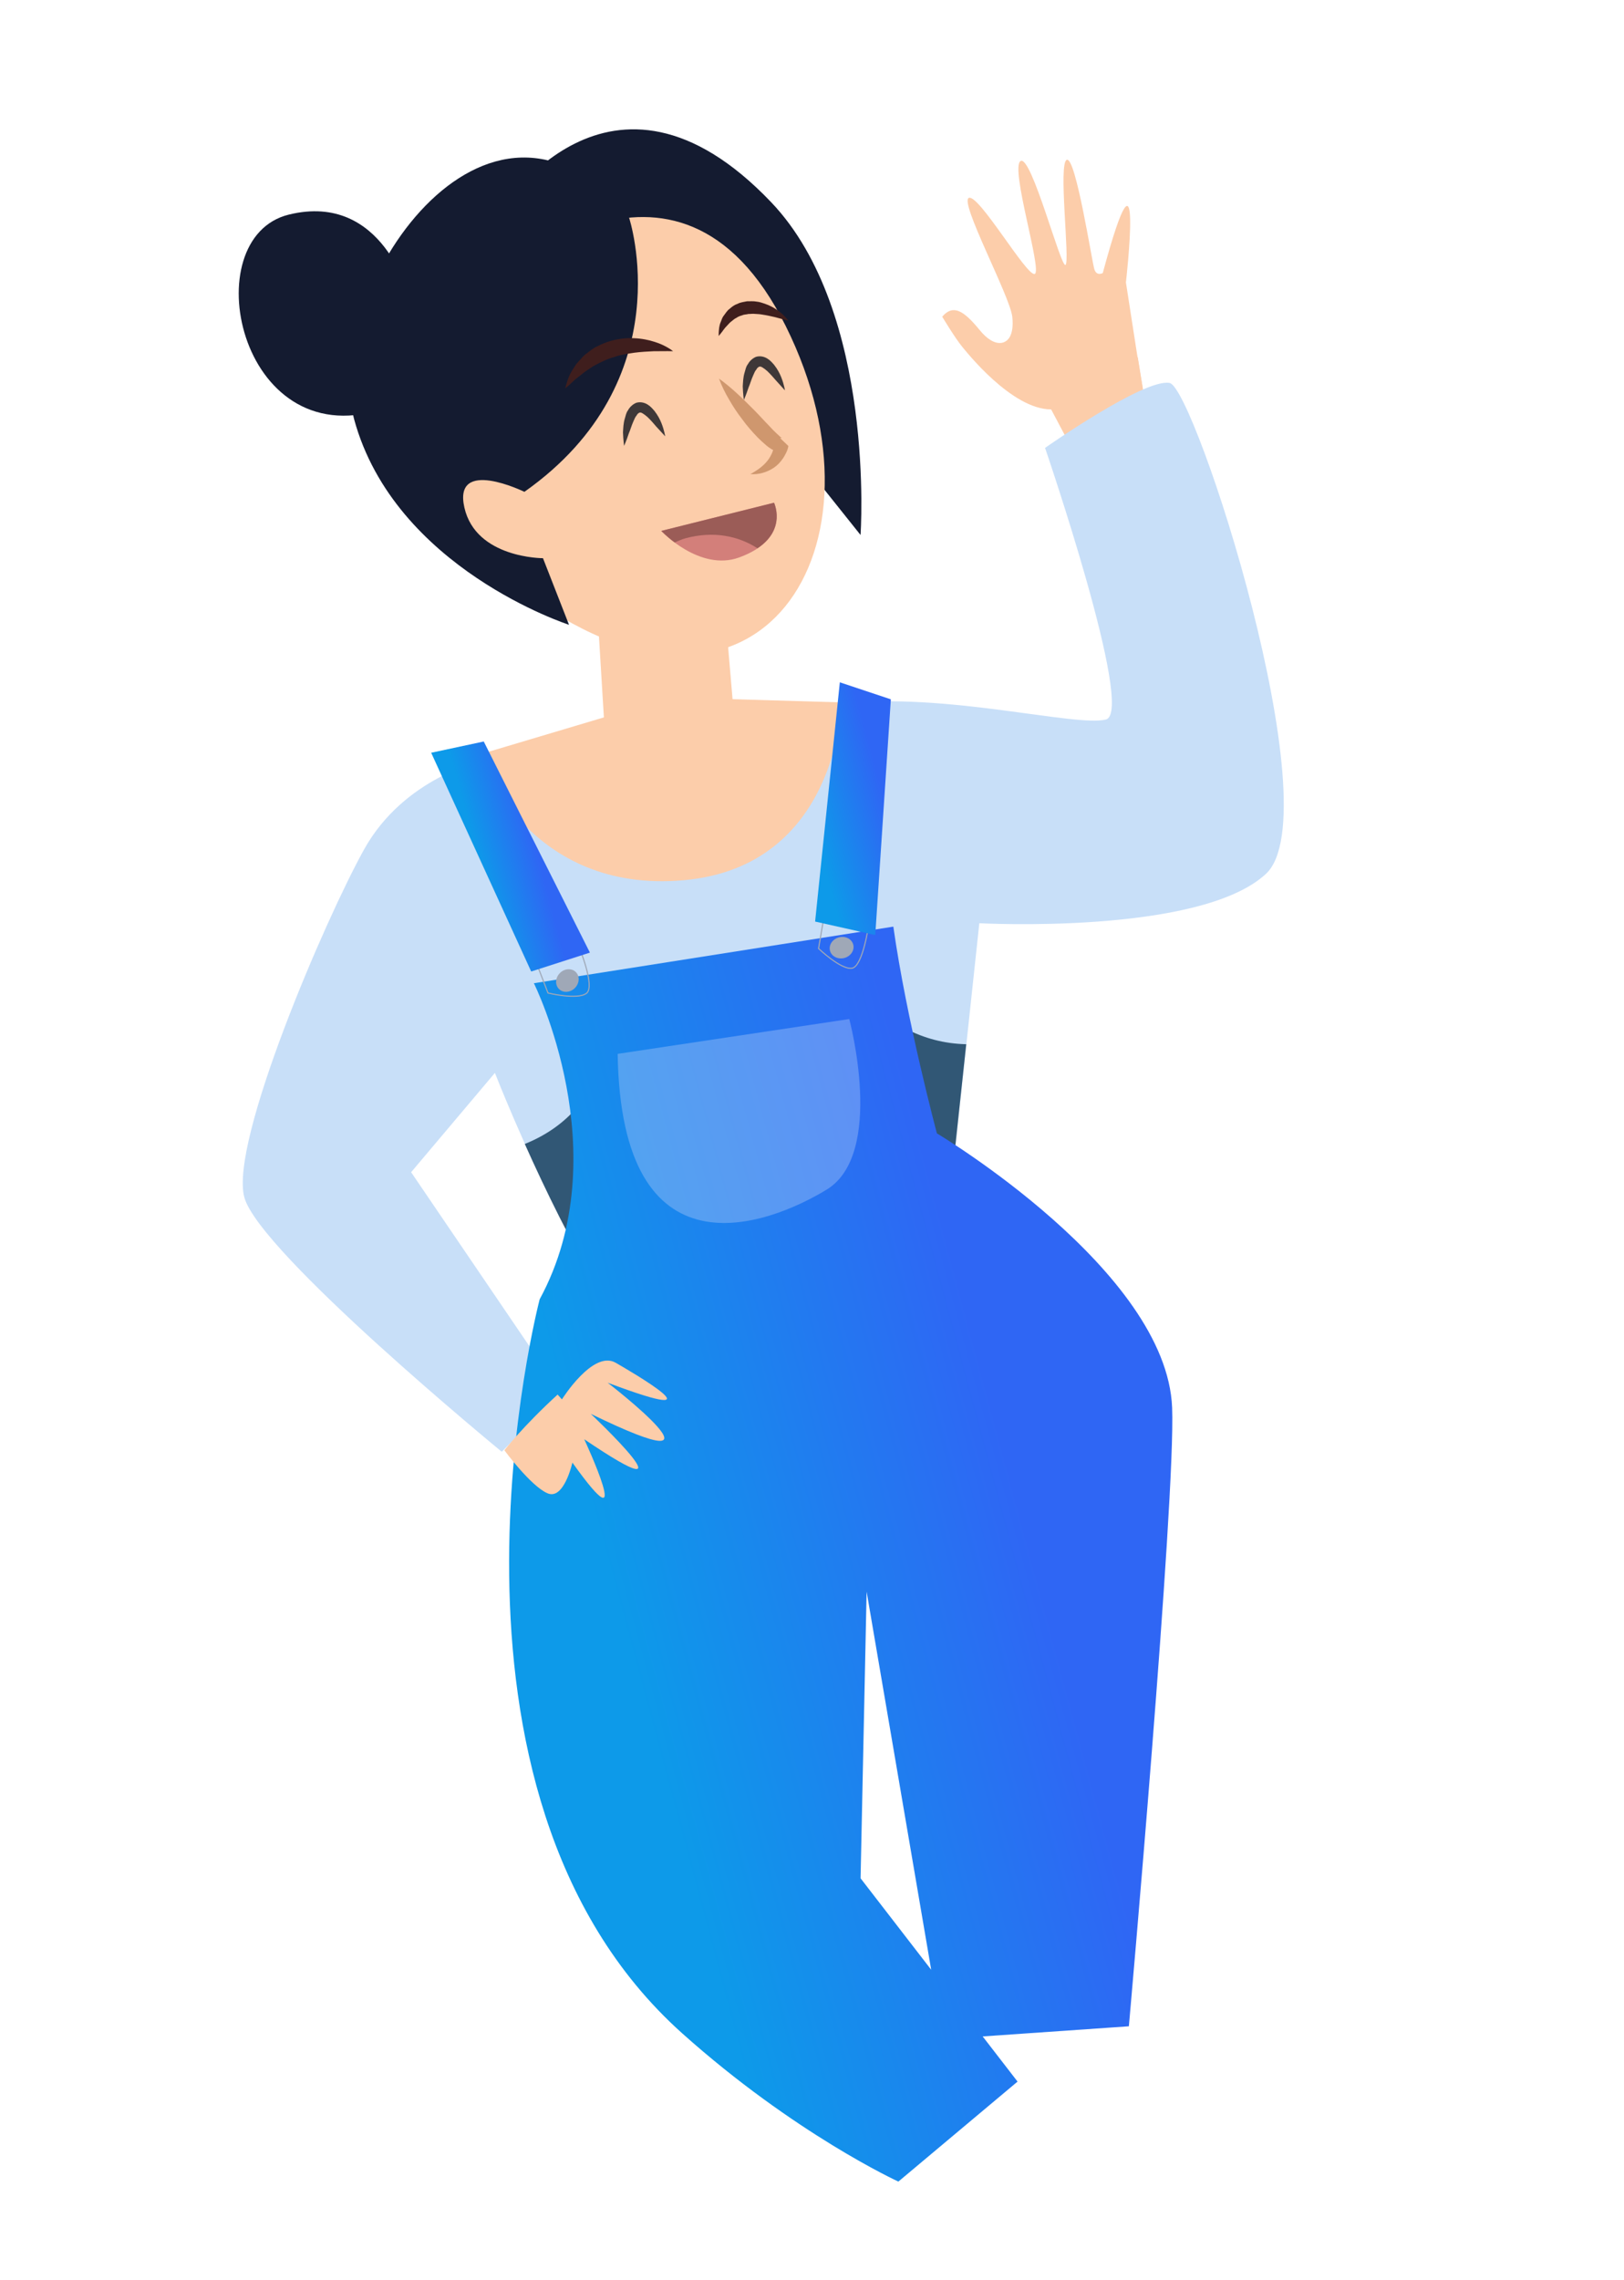 <svg width="674" height="946" viewBox="0 0 674 946" fill="none" xmlns="http://www.w3.org/2000/svg">
<path d="M169.949 123.595C169.949 123.595 159.283 79.399 119.908 89.034C80.594 98.653 98.947 188.366 157.943 170.009C217.029 151.498 169.949 123.595 169.949 123.595Z" fill="#141B30"/>
<path d="M476.554 176.653C476.554 176.653 475.221 166.554 471.785 146.169L467.285 117.182C467.285 117.182 475.148 48.481 457.68 113.286C457.68 113.286 455.132 114.753 454.193 111.737C453.193 108.737 446.554 65.423 442.802 66.297C439.05 67.172 444.142 108.614 442.204 109.917C440.266 111.221 428.1 64.355 423.594 66.804C419.026 69.27 432.741 112.649 429.42 113.669C426.115 114.751 406.402 80.691 402.138 82.095C397.935 83.483 419.098 122.709 420.117 131.389C421.07 139.826 417.531 141.493 417.531 141.493C417.531 141.493 413.306 145.239 406.473 136.81C399.672 128.502 395.424 126.308 391.039 131.404C391.039 131.404 396.348 140.242 399.255 143.776C400.896 145.754 419.846 169.889 436.245 169.874L447.314 190.696L476.554 176.653Z" fill="#FCCDAA"/>
<path d="M472.195 148.219C475.361 167.107 476.609 176.641 476.609 176.641L447.446 190.729L439.128 175.051C450.471 166.653 461.484 157.755 472.195 148.219Z" fill="#FCCDAA"/>
<path d="M299.326 234.993L305.409 306.231L251.878 318.156L244.159 191.545L299.326 234.993Z" fill="#FCCDAA"/>
<path d="M207.465 87.99C207.465 87.99 252.992 13.511 320.097 83.952C363.648 129.662 357.147 221.982 357.147 221.982L300.773 151.345C300.773 151.345 255.612 143.775 207.465 87.99Z" fill="#141B30"/>
<path d="M202.987 119.384C202.987 119.384 280.62 43.752 326.154 135.396C372.1 227.845 314.699 315.57 220.26 247.748C134.656 186.315 149.644 135.18 202.987 119.384Z" fill="#FCCDAA"/>
<path d="M261.071 90.29C261.071 90.29 283.488 157.609 217.645 204.072C217.645 204.072 187.94 189.551 192.735 210.616C197.53 231.682 225.351 231.612 225.351 231.612L236.152 259.238C236.152 259.238 163.838 235.939 146.962 173.932C132.732 121.803 202.259 17.627 261.071 90.29Z" fill="#141B30"/>
<path d="M297.054 289.907L357.92 291.7L360.775 292.112C360.775 292.112 369.749 366.823 288.981 370.754C208.213 374.685 182.072 318.102 182.072 318.102L255.601 296.178L297.054 289.907Z" fill="#FCCDAA"/>
<path d="M298.391 157.08C299.545 160.169 300.988 163.115 302.642 165.874C304.236 168.649 306.012 171.376 307.999 173.915C309.881 176.547 312.035 178.977 314.311 181.373C315.48 182.563 316.693 183.676 318.044 184.817C318.728 185.418 319.44 185.88 320.307 186.432C321.263 186.83 321.768 187.74 324.692 187.675L321.268 184.41C321.284 184.471 321.26 184.87 321.204 185.146L321.05 186.037C320.893 186.668 320.718 187.237 320.483 187.823C319.952 189.011 319.343 190.154 318.458 191.241C316.749 193.398 314.283 195.17 311.43 196.718C314.635 196.971 318.066 196.117 321.064 194.137C322.563 193.147 323.843 191.824 324.874 190.306C325.397 189.578 325.827 188.744 326.258 187.909C326.464 187.462 326.671 187.014 326.817 186.583C326.947 186.091 327.109 185.721 327.189 185.046L323.766 181.78C325.128 181.742 324.131 181.683 323.818 181.244L322.34 179.875C321.298 178.913 320.223 177.828 319.193 176.666C317.043 174.498 314.967 172.113 312.74 169.9C308.27 165.412 303.739 160.94 298.391 157.08Z" fill="#CF976E"/>
<path d="M279.319 145.721C279.319 145.721 276.677 143.423 271.751 141.867C269.319 141.081 266.337 140.442 263.105 140.328C259.855 140.153 256.31 140.58 252.867 141.633C251.176 142.152 249.534 142.853 247.925 143.677C246.283 144.378 244.955 145.518 243.655 146.52C242.261 147.416 241.242 148.735 240.235 149.854C239.151 150.929 238.436 152.166 237.75 153.265C236.301 155.418 235.617 157.496 235.212 158.912C234.746 160.344 234.576 161.174 234.576 161.174C234.576 161.174 235.271 160.595 236.327 159.659C236.855 159.19 237.472 158.568 238.211 157.912C238.873 157.212 239.828 156.629 240.734 155.864C241.656 155.159 242.546 154.333 243.667 153.64C244.789 152.947 245.8 152.088 247.076 151.485C248.275 150.837 249.535 150.172 250.827 149.63C252.104 149.027 253.473 148.529 254.876 148.153C257.615 147.158 260.518 146.772 263.344 146.342C266.124 145.989 268.833 145.851 271.219 145.735C275.904 145.656 279.319 145.721 279.319 145.721Z" fill="#3F1E1D"/>
<path d="M327.157 133.033C327.157 133.033 325.821 130.973 322.907 128.879C321.45 127.831 319.595 126.76 317.439 126.031C316.361 125.666 315.205 125.257 313.933 125.14C312.688 124.886 311.358 125.046 310.041 125.007C308.744 125.289 307.337 125.404 306.139 126.052C304.813 126.473 303.786 127.271 302.835 128.114C301.791 128.851 301.166 129.933 300.537 130.756C299.786 131.61 299.526 132.595 299.174 133.474C298.391 135.186 298.417 136.748 298.297 137.76C298.253 138.818 298.278 139.399 298.278 139.399C298.278 139.399 298.684 138.964 299.313 138.142C299.959 137.38 300.673 136.143 301.819 135.052C302.391 134.507 302.854 133.795 303.581 133.338C304.231 132.837 304.849 132.214 305.67 131.864C306.381 131.346 307.157 131.073 308.011 130.844C308.754 130.449 309.751 130.509 310.604 130.28C311.523 130.295 312.454 130.111 313.406 130.248C314.341 130.324 315.321 130.323 316.289 130.521C318.193 130.796 320.007 131.224 321.605 131.58C324.928 132.52 327.157 133.033 327.157 133.033Z" fill="#3F1E1D"/>
<path d="M349.237 292.001C349.237 292.001 347.663 359.54 283.768 365.224C219.812 370.924 200.094 315.626 200.094 315.626C200.094 315.626 167.657 322.618 151.086 352.481C134.946 381.509 95.247 473.837 101.39 496.763C107.533 519.69 208.24 602.367 208.24 602.367L232.755 577.761L170.627 486.38L205.397 445.172C205.397 445.172 252.675 566.737 288.942 579.893C325.225 593.11 388.208 553.295 388.208 553.295L406.445 383.066C406.445 383.066 497.837 388.052 525.339 362.645C552.919 337.284 495.886 161.017 485.453 158.911C475.082 156.789 433.722 185.843 433.722 185.843C433.722 185.843 471.21 295.263 459.015 298.53C446.82 301.798 392.09 287.054 349.237 292.001Z" fill="#C8DFF8"/>
<path d="M251.477 432.762C287.107 427.201 322.248 419.811 357.094 411.324C367.49 424.027 382.599 432.853 401.011 433.278L388.131 553.253C388.131 553.253 325.147 593.069 288.864 579.852C264.167 570.85 234.29 511.542 217.806 474.657C238.217 466.443 248.758 450.417 251.477 432.762Z" fill="#315775"/>
<path d="M370.756 384.485L221.575 407.967C221.575 407.967 256.821 478.534 223.973 539.11C223.973 539.11 170.54 742.86 283.09 843.642C329.778 885.444 372.844 905.195 372.844 905.195L422.308 863.704L357.161 779.35L359.67 660.423L391.385 846.103L468.506 840.755C468.506 840.755 487.95 622.104 486.463 584.118C484.246 527.065 388.84 470.268 388.84 470.268C388.84 470.268 376.19 423.058 370.756 384.485Z" fill="url(#paint0_linear_18_1903)"/>
<path d="M360.587 383.393C360.587 383.393 358.144 401.104 353.546 401.748C348.948 402.392 339.719 393.559 339.719 393.559L341.754 381.642" stroke="#9FA8B7" stroke-width="0.466" stroke-miterlimit="10"/>
<path d="M369.724 290.172L348.55 283.102L338.292 382.376L363.254 387.974L369.724 290.172Z" fill="url(#paint1_linear_18_1903)"/>
<path d="M354.115 391.926C354.736 394.243 353.125 396.766 350.442 397.485C347.82 398.187 345.118 396.885 344.481 394.507C343.844 392.129 345.472 389.667 348.155 388.948C350.838 388.23 353.478 389.548 354.115 391.926Z" fill="#9FA8B7"/>
<path d="M240.218 392.709C240.218 392.709 247.11 409.161 243.453 412.101C239.797 415.041 227.42 412.018 227.42 412.018L223.08 400.699" stroke="#9FA8B7" stroke-width="0.466" stroke-miterlimit="10"/>
<path d="M200.768 307.667L178.95 312.337L220.457 403.1L244.825 395.263L200.768 307.667Z" fill="url(#paint2_linear_18_1903)"/>
<path d="M238.946 403.308C240.704 404.993 240.525 407.982 238.628 409.928C236.732 411.874 233.719 412.093 232.021 410.391C230.262 408.706 230.442 405.717 232.338 403.771C234.235 401.825 237.248 401.606 238.946 403.308Z" fill="#9FA8B7"/>
<path opacity="0.4" d="M256.344 437.272L352.462 422.823C352.462 422.823 367.522 478.781 343.011 493.649C318.335 508.626 257.807 531.51 256.344 437.272Z" fill="#ACC9F9"/>
<path d="M231.43 578.64L233.21 580.646C233.21 580.646 246.108 560.003 255.54 565.448C260.642 568.394 302.701 592.677 252.203 573.727C252.203 573.727 309.465 617.92 245.208 586.646C245.208 586.646 291.25 630.186 242.476 597.181C242.476 597.181 264.544 644.661 237.556 606.865C237.556 606.865 234.069 622.634 227.173 619.58C220.216 616.543 209.325 601.751 209.325 601.751C209.325 601.751 217.149 591.681 231.43 578.64Z" fill="#FCCDAA"/>
<path d="M325.759 161.968C325.759 161.968 325.476 159.691 324.244 156.557C323.62 154.96 322.686 153.184 321.294 151.401C320.544 150.556 319.763 149.589 318.587 148.858C317.472 148.112 315.669 147.483 313.735 148.067C312.093 148.769 310.935 150.059 310.371 151.125C309.502 152.273 309.414 153.407 309.05 154.485C308.381 156.625 308.384 158.585 308.26 160.317C308.378 163.684 308.722 165.944 308.722 165.944C308.722 165.944 309.667 163.861 310.672 160.782C311.32 159.301 311.81 157.471 312.593 155.758C312.962 154.94 313.343 153.923 313.855 153.394C314.285 152.56 314.801 152.291 315.089 152.148C315.333 152.083 315.776 152.029 316.411 152.447C317.03 152.805 317.775 153.389 318.458 153.99C319.782 155.27 320.999 156.643 322.046 157.865C324.277 160.339 325.759 161.968 325.759 161.968Z" fill="#3F3838"/>
<path d="M276.053 181.036C276.053 181.036 275.77 178.759 274.538 175.626C273.914 174.029 272.98 172.253 271.588 170.469C270.838 169.624 270.056 168.658 268.88 167.927C267.765 167.18 265.963 166.552 264.028 167.136C262.386 167.837 261.229 169.128 260.665 170.194C259.797 171.341 259.708 172.476 259.344 173.554C258.675 175.694 258.678 177.654 258.554 179.386C258.671 182.753 259.016 185.013 259.016 185.013C259.016 185.013 259.961 182.93 260.966 179.851C261.614 178.37 262.104 176.539 262.887 174.827C263.256 174.009 263.637 172.992 264.149 172.463C264.579 171.628 265.095 171.359 265.383 171.217C265.627 171.151 266.07 171.098 266.705 171.516C267.324 171.873 268.069 172.458 268.752 173.059C270.076 174.338 271.293 175.711 272.356 176.995C274.554 179.346 276.053 181.036 276.053 181.036Z" fill="#3F3838"/>
<path d="M321.21 208.606L274.413 220.295C274.413 220.295 290.41 237.314 306.83 231.28C328.425 223.337 321.21 208.606 321.21 208.606Z" fill="#D37F7A"/>
<path d="M314.378 227.494C306.406 222.376 296.217 220.205 284.51 223.341C282.864 223.783 281.482 224.48 280.006 225.071C276.58 222.526 274.475 220.279 274.475 220.279L321.272 208.59C321.211 208.606 326.461 219.42 314.378 227.494Z" fill="#9B5C57"/>
<defs>
<linearGradient id="paint0_linear_18_1903" x1="422.97" y1="622.883" x2="256.434" y2="667.57" gradientUnits="userSpaceOnUse">
<stop stop-color="#2F66F4"/>
<stop offset="1" stop-color="#0D9AE9"/>
</linearGradient>
<linearGradient id="paint1_linear_18_1903" x1="367.302" y1="332.483" x2="336.88" y2="340.645" gradientUnits="userSpaceOnUse">
<stop stop-color="#2F66F4"/>
<stop offset="1" stop-color="#0D9AE9"/>
</linearGradient>
<linearGradient id="paint2_linear_18_1903" x1="222.433" y1="351.628" x2="198.775" y2="357.974" gradientUnits="userSpaceOnUse">
<stop stop-color="#2F66F4"/>
<stop offset="1" stop-color="#0D9AE9"/>
</linearGradient>
</defs>
</svg>
